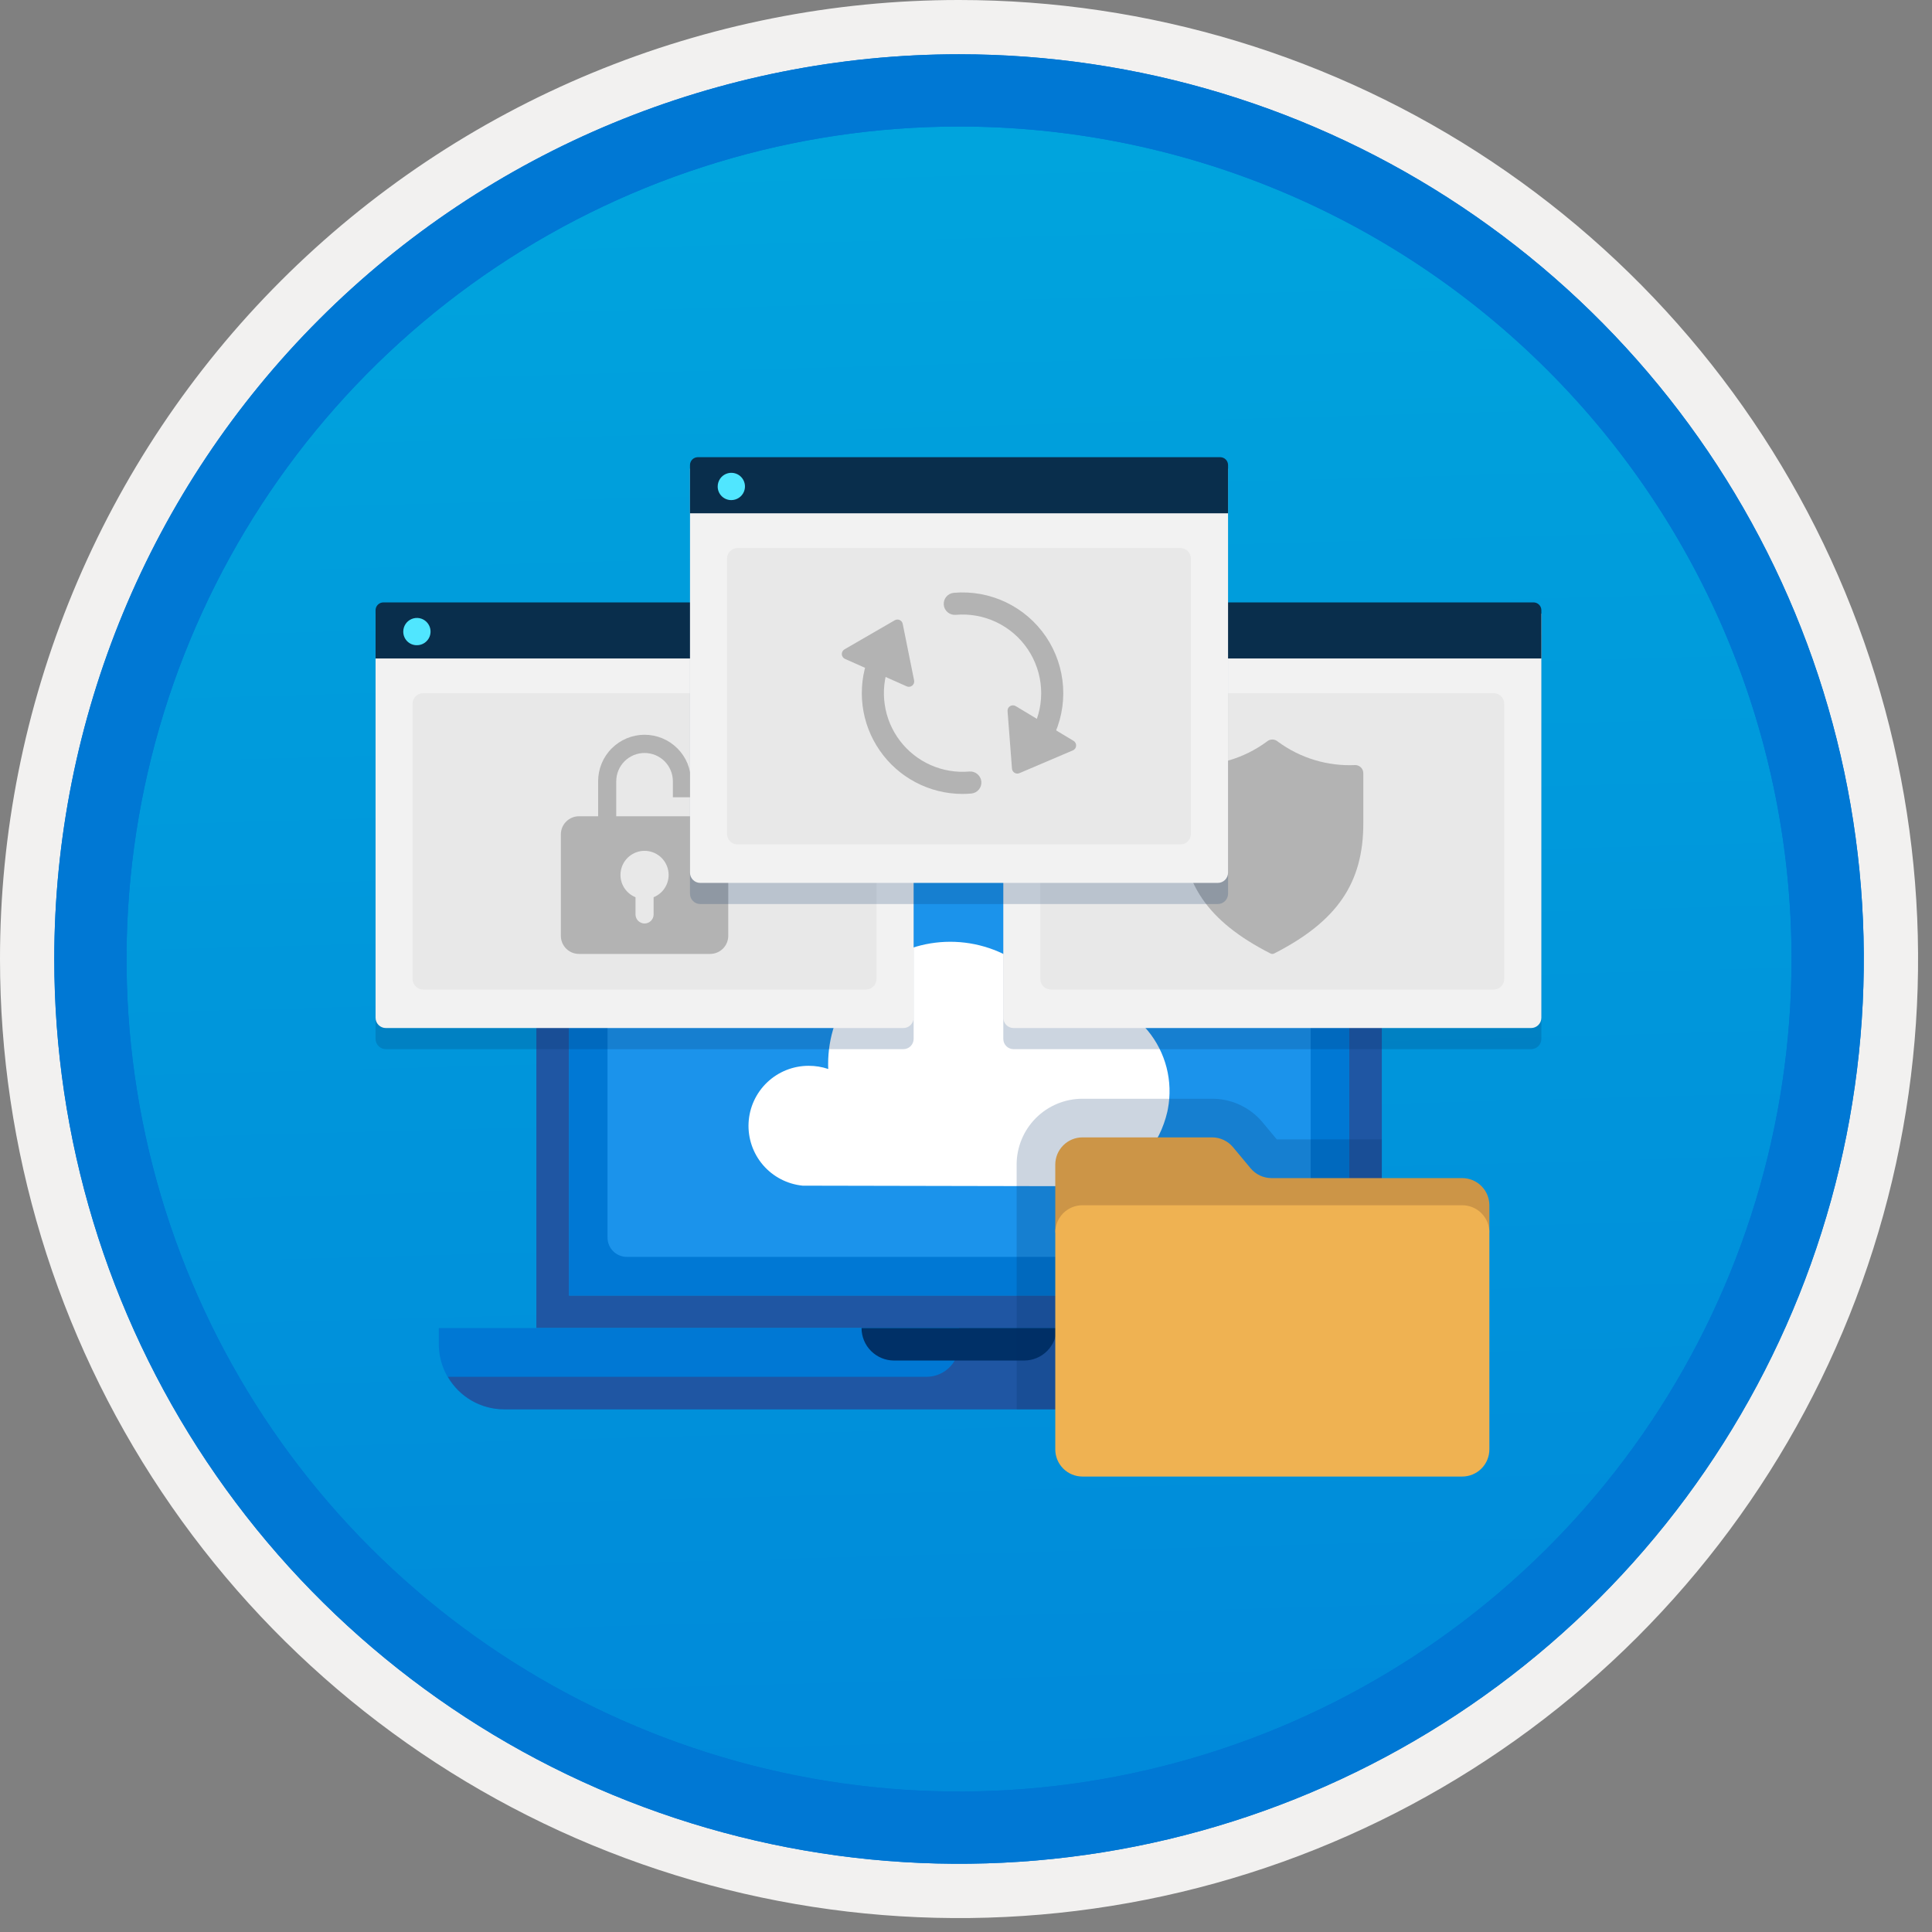 <svg width="100" height="100" viewBox="0 0 100 100" fill="none" xmlns="http://www.w3.org/2000/svg">
<rect x="0" y="0" width="100" height="100" fill="#808080" stroke="none"/>
<g clip-path="url(#clip0)">
<path d="M49.64 96.448C40.382 96.448 31.332 93.703 23.634 88.559C15.936 83.416 9.936 76.105 6.393 67.552C2.85 58.998 1.923 49.586 3.73 40.506C5.536 31.426 9.994 23.085 16.54 16.538C23.087 9.992 31.428 5.534 40.508 3.728C49.588 1.921 59 2.848 67.553 6.391C76.107 9.934 83.418 15.934 88.561 23.632C93.705 31.33 96.45 40.38 96.45 49.638C96.451 55.785 95.24 61.873 92.888 67.552C90.535 73.231 87.088 78.392 82.741 82.739C78.394 87.086 73.234 90.534 67.554 92.886C61.875 95.238 55.787 96.449 49.64 96.448V96.448Z" fill="url(#paint0_linear)"/>
<path fill-rule="evenodd" clip-rule="evenodd" d="M95.54 49.64C95.54 58.718 92.848 67.593 87.805 75.141C82.761 82.689 75.592 88.572 67.205 92.046C58.818 95.52 49.589 96.429 40.685 94.658C31.782 92.887 23.603 88.515 17.184 82.096C10.765 75.677 6.393 67.498 4.622 58.595C2.851 49.691 3.76 40.462 7.234 32.075C10.708 23.688 16.591 16.519 24.139 11.476C31.688 6.432 40.562 3.74 49.64 3.74C55.668 3.74 61.636 4.927 67.205 7.234C72.774 9.541 77.834 12.921 82.096 17.184C86.359 21.446 89.739 26.506 92.046 32.075C94.353 37.644 95.54 43.612 95.54 49.64V49.64ZM49.64 3.62732e-07C59.458 3.62732e-07 69.055 2.911 77.219 8.366C85.382 13.82 91.744 21.573 95.501 30.644C99.258 39.714 100.242 49.695 98.326 59.324C96.411 68.954 91.683 77.799 84.741 84.741C77.799 91.683 68.954 96.411 59.324 98.326C49.695 100.242 39.714 99.258 30.644 95.501C21.573 91.744 13.82 85.382 8.366 77.219C2.911 69.055 3.62732e-07 59.458 3.62732e-07 49.64C-0.001 43.121 1.283 36.666 3.777 30.643C6.271 24.62 9.928 19.147 14.537 14.537C19.147 9.928 24.62 6.271 30.643 3.777C36.666 1.283 43.121 -0.001 49.64 3.62732e-07V3.62732e-07Z" fill="#F2F1F0"/>
<path fill-rule="evenodd" clip-rule="evenodd" d="M92.73 49.639C92.73 58.161 90.202 66.492 85.468 73.578C80.733 80.664 74.003 86.187 66.129 89.449C58.256 92.71 49.592 93.563 41.233 91.901C32.874 90.238 25.197 86.134 19.17 80.108C13.144 74.082 9.04 66.404 7.378 58.045C5.715 49.686 6.568 41.023 9.83 33.149C13.091 25.275 18.614 18.545 25.7 13.811C32.786 9.076 41.117 6.549 49.64 6.549C55.298 6.548 60.902 7.663 66.13 9.828C71.358 11.993 76.108 15.167 80.11 19.169C84.111 23.17 87.285 27.92 89.45 33.148C91.616 38.377 92.73 43.98 92.73 49.639V49.639ZM49.64 2.809C58.902 2.809 67.956 5.555 75.657 10.701C83.358 15.847 89.36 23.16 92.905 31.718C96.449 40.275 97.377 49.691 95.57 58.775C93.763 67.859 89.303 76.203 82.753 82.752C76.204 89.302 67.86 93.762 58.776 95.569C49.692 97.376 40.276 96.448 31.718 92.904C23.162 89.359 15.848 83.357 10.702 75.656C5.556 67.955 2.81 58.901 2.81 49.639C2.811 37.219 7.745 25.308 16.527 16.526C25.309 7.744 37.22 2.81 49.64 2.809V2.809Z" fill="#0078D4"/>
<path fill-rule="evenodd" clip-rule="evenodd" d="M92.73 49.639C92.73 58.161 90.202 66.492 85.468 73.578C80.733 80.664 74.003 86.187 66.129 89.449C58.256 92.71 49.592 93.563 41.233 91.901C32.874 90.238 25.197 86.134 19.17 80.108C13.144 74.082 9.04 66.404 7.377 58.045C5.715 49.686 6.568 41.022 9.83 33.149C13.091 25.275 18.614 18.545 25.7 13.811C32.786 9.076 41.117 6.549 49.639 6.549C55.298 6.548 60.902 7.663 66.13 9.828C71.358 11.993 76.108 15.167 80.109 19.169C84.111 23.17 87.285 27.92 89.45 33.148C91.615 38.376 92.73 43.98 92.73 49.639V49.639ZM49.639 2.809C58.902 2.809 67.956 5.555 75.657 10.701C83.358 15.847 89.36 23.16 92.905 31.718C96.449 40.275 97.377 49.691 95.57 58.775C93.763 67.859 89.303 76.203 82.753 82.752C76.204 89.302 67.86 93.762 58.776 95.569C49.691 97.376 40.276 96.448 31.718 92.904C23.161 89.359 15.848 83.357 10.702 75.656C5.556 67.955 2.809 58.901 2.809 49.639C2.811 37.219 7.745 25.308 16.527 16.526C25.309 7.744 37.22 2.81 49.639 2.809V2.809Z" fill="#0078D4"/>
<path fill-rule="evenodd" clip-rule="evenodd" d="M31.128 41.809C30.236 41.811 29.381 42.167 28.75 42.797C28.12 43.428 27.764 44.283 27.762 45.175V68.738H71.522V45.175C71.52 44.283 71.164 43.428 70.534 42.797C69.903 42.167 69.048 41.811 68.156 41.809H31.128ZM68.156 43.492C68.602 43.492 69.03 43.67 69.346 43.985C69.661 44.301 69.839 44.729 69.839 45.175V67.055H29.445V45.175C29.445 44.729 29.623 44.301 29.938 43.985C30.254 43.67 30.682 43.492 31.128 43.492H68.156Z" fill="#1F56A3"/>
<path fill-rule="evenodd" clip-rule="evenodd" d="M29.445 45.175C29.445 44.729 29.623 44.301 29.938 43.986C30.254 43.67 30.682 43.493 31.128 43.492H68.156C68.602 43.493 69.03 43.67 69.346 43.986C69.661 44.301 69.839 44.729 69.839 45.175V67.056H29.445V45.175Z" fill="#0078D4"/>
<path d="M66.839 45.492H32.445C31.892 45.492 31.445 45.94 31.445 46.492V64.056C31.445 64.608 31.892 65.056 32.445 65.056H66.839C67.392 65.056 67.839 64.608 67.839 64.056V46.492C67.839 45.94 67.392 45.492 66.839 45.492Z" fill="#1B93EB"/>
<path fill-rule="evenodd" clip-rule="evenodd" d="M22.712 68.738V69.58C22.715 70.472 23.07 71.326 23.701 71.957C24.332 72.588 25.187 72.943 26.079 72.946H73.206C74.097 72.943 74.952 72.588 75.583 71.957C76.214 71.326 76.569 70.472 76.572 69.58V68.738H22.712Z" fill="#0078D4"/>
<path fill-rule="evenodd" clip-rule="evenodd" d="M47.959 71.263H23.182C23.476 71.772 23.898 72.196 24.406 72.491C24.914 72.786 25.491 72.943 26.078 72.946H73.205C74.097 72.943 74.952 72.588 75.583 71.957C76.213 71.326 76.569 70.472 76.571 69.58V68.738H49.642V69.58C49.642 69.801 49.598 70.02 49.514 70.224C49.429 70.428 49.305 70.614 49.149 70.77C48.993 70.926 48.807 71.05 48.603 71.135C48.398 71.219 48.18 71.263 47.959 71.263V71.263Z" fill="#1F56A3"/>
<path fill-rule="evenodd" clip-rule="evenodd" d="M46.276 70.421H53.008C53.455 70.421 53.883 70.244 54.198 69.928C54.514 69.613 54.691 69.185 54.691 68.738H44.593C44.593 69.185 44.77 69.613 45.086 69.928C45.401 70.244 45.83 70.421 46.276 70.421V70.421Z" fill="#003067"/>
<path d="M60.421 57.542C60.428 57.492 60.442 57.442 60.45 57.399C60.584 56.688 60.561 55.956 60.381 55.255C60.201 54.555 59.869 53.902 59.408 53.344C58.948 52.786 58.37 52.337 57.716 52.027C57.062 51.718 56.348 51.556 55.624 51.554C55.254 51.553 54.885 51.596 54.526 51.683C53.792 50.526 52.703 49.639 51.422 49.155C50.141 48.67 48.737 48.615 47.422 48.997C46.106 49.38 44.951 50.179 44.129 51.274C43.307 52.37 42.863 53.703 42.864 55.072C42.864 55.158 42.864 55.245 42.871 55.331C42.543 55.22 42.198 55.164 41.852 55.166C41.054 55.166 40.286 55.473 39.708 56.023C39.13 56.573 38.786 57.324 38.746 58.121C38.707 58.918 38.975 59.699 39.495 60.304C40.016 60.909 40.749 61.29 41.543 61.37L55.617 61.398C56.493 61.397 57.353 61.163 58.109 60.721C58.865 60.278 59.489 59.642 59.918 58.878C59.94 58.835 59.968 58.792 59.99 58.749C60.18 58.365 60.325 57.96 60.421 57.542V57.542Z" fill="white"/>
<path opacity="0.2" fill-rule="evenodd" clip-rule="evenodd" d="M71.522 72.946V58.977H66.089L65.356 58.097C65.037 57.713 64.637 57.404 64.185 57.192C63.733 56.98 63.24 56.87 62.741 56.871H56.025C55.122 56.872 54.257 57.231 53.619 57.869C52.981 58.508 52.622 59.373 52.621 60.275V72.946H71.522Z" fill="#003067"/>
<path opacity="0.2" d="M19.97 54.305H46.758C46.899 54.304 47.034 54.248 47.133 54.149C47.233 54.049 47.289 53.914 47.29 53.774V32.859H19.439V53.774C19.44 53.914 19.496 54.049 19.595 54.149C19.695 54.248 19.83 54.304 19.97 54.305V54.305Z" fill="#003067"/>
<path d="M19.97 53.211H46.758C46.899 53.211 47.034 53.155 47.133 53.055C47.233 52.956 47.289 52.821 47.29 52.68V31.766H19.439V52.68C19.44 52.821 19.496 52.956 19.595 53.055C19.695 53.155 19.83 53.211 19.97 53.211Z" fill="#F2F2F2"/>
<path d="M19.439 34.083H47.29V31.587C47.29 31.533 47.279 31.48 47.259 31.431C47.239 31.381 47.209 31.337 47.171 31.299C47.133 31.261 47.088 31.231 47.038 31.21C46.989 31.19 46.936 31.18 46.882 31.18H19.846C19.793 31.18 19.74 31.19 19.691 31.21C19.641 31.231 19.596 31.261 19.558 31.299C19.52 31.337 19.49 31.381 19.47 31.431C19.45 31.48 19.439 31.533 19.439 31.587V34.083Z" fill="#092E4C"/>
<path d="M21.582 33.396C21.721 33.396 21.858 33.354 21.974 33.276C22.089 33.198 22.18 33.088 22.233 32.959C22.286 32.829 22.299 32.687 22.271 32.55C22.244 32.414 22.176 32.288 22.077 32.19C21.978 32.091 21.852 32.024 21.715 31.997C21.578 31.971 21.436 31.985 21.307 32.039C21.178 32.093 21.068 32.184 20.991 32.3C20.914 32.416 20.873 32.553 20.873 32.693C20.873 32.786 20.89 32.878 20.926 32.964C20.961 33.05 21.014 33.128 21.079 33.194C21.145 33.259 21.224 33.311 21.31 33.346C21.396 33.38 21.489 33.398 21.582 33.396Z" fill="#50E6FF"/>
<path d="M44.821 35.879H21.903C21.601 35.879 21.356 36.124 21.356 36.426V50.673C21.356 50.975 21.601 51.219 21.903 51.219H44.821C45.123 51.219 45.368 50.975 45.368 50.673V36.426C45.368 36.124 45.123 35.879 44.821 35.879Z" fill="#E8E8E8"/>
<path d="M36.756 42.25H29.967C29.844 42.25 29.722 42.274 29.608 42.321C29.495 42.368 29.391 42.438 29.304 42.525C29.217 42.612 29.148 42.715 29.101 42.829C29.054 42.942 29.03 43.064 29.03 43.187V48.438C29.03 48.561 29.054 48.683 29.101 48.797C29.148 48.91 29.217 49.014 29.304 49.101C29.391 49.188 29.495 49.257 29.608 49.304C29.722 49.351 29.844 49.375 29.967 49.375H36.756C37.005 49.375 37.243 49.277 37.419 49.101C37.595 48.925 37.694 48.687 37.694 48.438V43.187C37.694 42.939 37.595 42.7 37.419 42.525C37.243 42.349 37.005 42.25 36.756 42.25ZM33.831 46.441V47.333C33.831 47.457 33.781 47.576 33.693 47.663C33.605 47.75 33.486 47.8 33.362 47.8C33.239 47.8 33.12 47.75 33.032 47.663C32.944 47.576 32.894 47.457 32.894 47.333V46.441C32.626 46.332 32.404 46.134 32.266 45.88C32.128 45.626 32.083 45.331 32.139 45.047C32.194 44.764 32.346 44.508 32.569 44.324C32.792 44.14 33.072 44.039 33.362 44.039C33.651 44.039 33.931 44.14 34.154 44.323C34.377 44.507 34.53 44.763 34.585 45.047C34.641 45.331 34.596 45.625 34.458 45.879C34.321 46.133 34.099 46.332 33.831 46.441V46.441Z" fill="#B3B3B3"/>
<path d="M35.765 41.268H34.828V40.439C34.828 40.05 34.673 39.678 34.399 39.403C34.124 39.128 33.751 38.974 33.362 38.974C32.974 38.974 32.601 39.128 32.326 39.403C32.051 39.678 31.897 40.05 31.897 40.439V43.146H30.959V40.439C30.959 40.123 31.02 39.81 31.141 39.518C31.261 39.226 31.438 38.96 31.662 38.737C31.885 38.513 32.15 38.336 32.442 38.215C32.733 38.094 33.046 38.031 33.362 38.031C33.678 38.031 33.991 38.094 34.283 38.215C34.575 38.336 34.84 38.513 35.063 38.737C35.286 38.96 35.463 39.226 35.584 39.518C35.704 39.81 35.766 40.123 35.765 40.439V41.268Z" fill="#B3B3B3"/>
<path opacity="0.2" d="M52.462 54.305H79.249C79.39 54.304 79.525 54.248 79.625 54.149C79.724 54.049 79.78 53.914 79.781 53.774V32.859H51.93V53.774C51.931 53.914 51.987 54.049 52.086 54.149C52.186 54.248 52.321 54.304 52.462 54.305Z" fill="#003067"/>
<path d="M52.462 53.211H79.249C79.39 53.211 79.525 53.155 79.625 53.055C79.724 52.956 79.78 52.821 79.781 52.68V31.766H51.93V52.68C51.931 52.821 51.987 52.956 52.086 53.055C52.186 53.155 52.321 53.211 52.462 53.211V53.211Z" fill="#F2F2F2"/>
<path d="M51.93 34.083H79.781V31.587C79.781 31.533 79.77 31.48 79.75 31.431C79.73 31.381 79.7 31.337 79.662 31.299C79.624 31.261 79.579 31.231 79.529 31.21C79.48 31.19 79.427 31.18 79.373 31.18H52.337C52.284 31.18 52.231 31.19 52.181 31.21C52.132 31.231 52.087 31.261 52.049 31.299C52.011 31.337 51.981 31.381 51.961 31.431C51.941 31.48 51.93 31.533 51.93 31.587V34.083Z" fill="#092E4C"/>
<path d="M54.073 33.396C54.212 33.396 54.349 33.354 54.465 33.276C54.58 33.198 54.671 33.088 54.724 32.959C54.777 32.829 54.79 32.687 54.763 32.55C54.735 32.414 54.667 32.288 54.568 32.19C54.469 32.091 54.343 32.024 54.206 31.997C54.069 31.971 53.927 31.985 53.798 32.039C53.669 32.093 53.559 32.184 53.482 32.3C53.405 32.416 53.364 32.553 53.364 32.693C53.364 32.786 53.382 32.878 53.417 32.964C53.452 33.05 53.505 33.128 53.571 33.194C53.636 33.259 53.715 33.311 53.801 33.346C53.887 33.38 53.98 33.398 54.073 33.396V33.396Z" fill="#50E6FF"/>
<path d="M77.312 35.879H54.394C54.092 35.879 53.847 36.124 53.847 36.426V50.673C53.847 50.975 54.092 51.219 54.394 51.219H77.312C77.614 51.219 77.859 50.975 77.859 50.673V36.426C77.859 36.124 77.614 35.879 77.312 35.879Z" fill="#E8E8E8"/>
<path fill-rule="evenodd" clip-rule="evenodd" d="M65.567 38.388C64.409 39.241 62.993 39.669 61.556 39.599C61.446 39.602 61.342 39.648 61.265 39.727C61.188 39.806 61.145 39.912 61.146 40.022V42.618C61.146 45.696 62.495 47.687 65.757 49.351C65.787 49.367 65.821 49.375 65.856 49.375C65.89 49.375 65.924 49.367 65.954 49.351C69.216 47.687 70.565 45.696 70.565 42.618V40.022C70.565 39.912 70.523 39.806 70.446 39.727C70.369 39.648 70.265 39.602 70.155 39.599C68.718 39.669 67.302 39.241 66.144 38.388C66.065 38.317 65.962 38.277 65.856 38.277C65.749 38.277 65.646 38.317 65.567 38.388V38.388Z" fill="#B3B3B3"/>
<path opacity="0.2" d="M36.245 46.793H63.033C63.174 46.793 63.309 46.737 63.408 46.637C63.508 46.538 63.564 46.403 63.564 46.262V25.348H35.714V46.262C35.714 46.403 35.77 46.538 35.87 46.637C35.969 46.737 36.104 46.793 36.245 46.793V46.793Z" fill="#003067"/>
<path d="M36.245 45.699H63.033C63.174 45.699 63.309 45.643 63.408 45.543C63.508 45.444 63.564 45.309 63.564 45.168V24.254H35.714V45.168C35.714 45.309 35.77 45.444 35.87 45.543C35.969 45.643 36.104 45.699 36.245 45.699V45.699Z" fill="#F2F2F2"/>
<path d="M35.714 26.568H63.564V24.071C63.564 24.018 63.554 23.965 63.533 23.915C63.513 23.866 63.483 23.821 63.445 23.783C63.407 23.745 63.362 23.715 63.313 23.695C63.264 23.674 63.211 23.664 63.157 23.664H36.121C36.068 23.664 36.015 23.674 35.965 23.695C35.916 23.715 35.871 23.745 35.833 23.783C35.795 23.821 35.765 23.866 35.745 23.915C35.724 23.965 35.714 24.018 35.714 24.071V26.568Z" fill="#092E4C"/>
<path d="M37.856 25.885C37.996 25.884 38.132 25.842 38.248 25.764C38.364 25.686 38.454 25.576 38.507 25.447C38.56 25.318 38.574 25.176 38.546 25.039C38.518 24.902 38.451 24.776 38.352 24.678C38.253 24.579 38.127 24.513 37.99 24.486C37.853 24.459 37.711 24.473 37.582 24.527C37.453 24.581 37.343 24.672 37.266 24.788C37.189 24.905 37.148 25.041 37.148 25.181C37.147 25.274 37.165 25.366 37.2 25.452C37.236 25.538 37.288 25.616 37.354 25.682C37.42 25.747 37.498 25.799 37.585 25.834C37.671 25.869 37.763 25.886 37.856 25.885V25.885Z" fill="#50E6FF"/>
<path d="M61.096 28.367H38.177C37.875 28.367 37.63 28.612 37.63 28.914V43.161C37.63 43.463 37.875 43.708 38.177 43.708H61.096C61.398 43.708 61.642 43.463 61.642 43.161V28.914C61.642 28.612 61.398 28.367 61.096 28.367Z" fill="#E8E8E8"/>
<path d="M53.96 38.552C53.862 38.552 53.766 38.527 53.681 38.479C53.596 38.431 53.524 38.362 53.473 38.279C53.422 38.195 53.393 38.1 53.389 38.003C53.386 37.905 53.407 37.808 53.451 37.721C53.78 37.073 53.929 36.35 53.884 35.625C53.839 34.901 53.6 34.201 53.194 33.6C52.788 32.998 52.228 32.516 51.572 32.204C50.917 31.892 50.19 31.76 49.467 31.824C49.316 31.836 49.166 31.789 49.05 31.691C48.934 31.594 48.862 31.454 48.849 31.304C48.836 31.153 48.883 31.003 48.98 30.887C49.077 30.771 49.216 30.698 49.367 30.684C50.293 30.603 51.224 30.771 52.064 31.172C52.904 31.572 53.621 32.189 54.142 32.96C54.662 33.73 54.967 34.627 55.025 35.555C55.083 36.483 54.892 37.41 54.471 38.239C54.423 38.334 54.35 38.413 54.26 38.468C54.169 38.523 54.066 38.552 53.96 38.552V38.552Z" fill="#B3B3B3"/>
<path d="M49.811 41.094C48.97 41.092 48.142 40.886 47.397 40.495C46.653 40.104 46.013 39.538 45.535 38.846C45.056 38.155 44.751 37.358 44.647 36.523C44.543 35.688 44.642 34.84 44.937 34.052C44.963 33.982 45.003 33.917 45.054 33.862C45.105 33.807 45.167 33.763 45.235 33.731C45.303 33.7 45.377 33.683 45.453 33.68C45.528 33.677 45.603 33.69 45.673 33.716C45.743 33.742 45.808 33.782 45.863 33.834C45.918 33.885 45.962 33.947 45.993 34.015C46.024 34.084 46.041 34.158 46.044 34.233C46.046 34.308 46.034 34.383 46.008 34.453C45.767 35.097 45.693 35.791 45.794 36.471C45.894 37.151 46.164 37.795 46.581 38.342C46.997 38.889 47.544 39.322 48.173 39.6C48.801 39.879 49.49 39.993 50.175 39.934C50.326 39.922 50.475 39.97 50.591 40.068C50.707 40.165 50.78 40.303 50.795 40.454C50.808 40.605 50.761 40.755 50.663 40.871C50.566 40.987 50.426 41.06 50.275 41.073C50.12 41.087 49.965 41.094 49.811 41.094Z" fill="#B3B3B3"/>
<path d="M43.71 33.611L46.313 32.104C46.351 32.082 46.394 32.069 46.438 32.067C46.482 32.065 46.526 32.073 46.566 32.091C46.606 32.109 46.641 32.136 46.669 32.171C46.696 32.205 46.715 32.246 46.724 32.289L47.314 35.217C47.324 35.267 47.32 35.318 47.303 35.366C47.285 35.414 47.255 35.456 47.216 35.488C47.176 35.52 47.128 35.54 47.078 35.547C47.027 35.553 46.976 35.546 46.929 35.525L43.737 34.105C43.69 34.084 43.65 34.05 43.621 34.008C43.592 33.966 43.575 33.917 43.572 33.866C43.57 33.815 43.581 33.764 43.605 33.719C43.63 33.674 43.666 33.637 43.71 33.611V33.611Z" fill="#B3B3B3"/>
<path d="M55.532 38.839L52.766 40.018C52.725 40.036 52.681 40.043 52.637 40.04C52.593 40.037 52.55 40.023 52.513 40C52.475 39.977 52.444 39.946 52.42 39.908C52.397 39.871 52.384 39.828 52.38 39.784L52.151 36.806C52.147 36.756 52.157 36.705 52.18 36.66C52.203 36.614 52.239 36.576 52.282 36.549C52.325 36.523 52.375 36.508 52.426 36.508C52.477 36.508 52.527 36.521 52.57 36.547L55.566 38.346C55.61 38.373 55.646 38.41 55.669 38.456C55.693 38.501 55.704 38.552 55.7 38.603C55.697 38.654 55.679 38.703 55.649 38.745C55.62 38.786 55.579 38.819 55.532 38.839V38.839Z" fill="#B3B3B3"/>
<path fill-rule="evenodd" clip-rule="evenodd" d="M62.74 58.871H56.025C55.653 58.872 55.296 59.02 55.033 59.284C54.77 59.547 54.622 59.903 54.621 60.275V63.786H77.09V62.382C77.089 62.01 76.941 61.653 76.678 61.39C76.415 61.127 76.058 60.979 75.686 60.978H65.811C65.605 60.978 65.402 60.932 65.215 60.845C65.029 60.758 64.864 60.63 64.732 60.472L63.819 59.376C63.687 59.218 63.522 59.091 63.336 59.004C63.149 58.916 62.946 58.871 62.74 58.871V58.871Z" fill="#CC9547"/>
<path fill-rule="evenodd" clip-rule="evenodd" d="M77.09 75.022C77.089 75.394 76.941 75.751 76.678 76.014C76.415 76.277 76.058 76.425 75.686 76.426H56.025C55.653 76.425 55.296 76.277 55.033 76.014C54.77 75.751 54.622 75.394 54.621 75.022V63.787C54.622 63.415 54.77 63.059 55.033 62.795C55.296 62.532 55.653 62.384 56.025 62.383H75.686C76.058 62.384 76.415 62.532 76.678 62.795C76.941 63.058 77.089 63.415 77.09 63.787V75.022Z" fill="#EFB252"/>
</g>
<defs>
<linearGradient id="paint0_linear" x1="47.87" y1="-15.155" x2="51.852" y2="130.613" gradientUnits="userSpaceOnUse">
<stop stop-color="#00ABDE"/>
<stop offset="1" stop-color="#007ED8"/>
</linearGradient>
<clipPath id="clip0">
<rect width="99.28" height="99.28" fill="white"/>
</clipPath>
</defs>
</svg>
